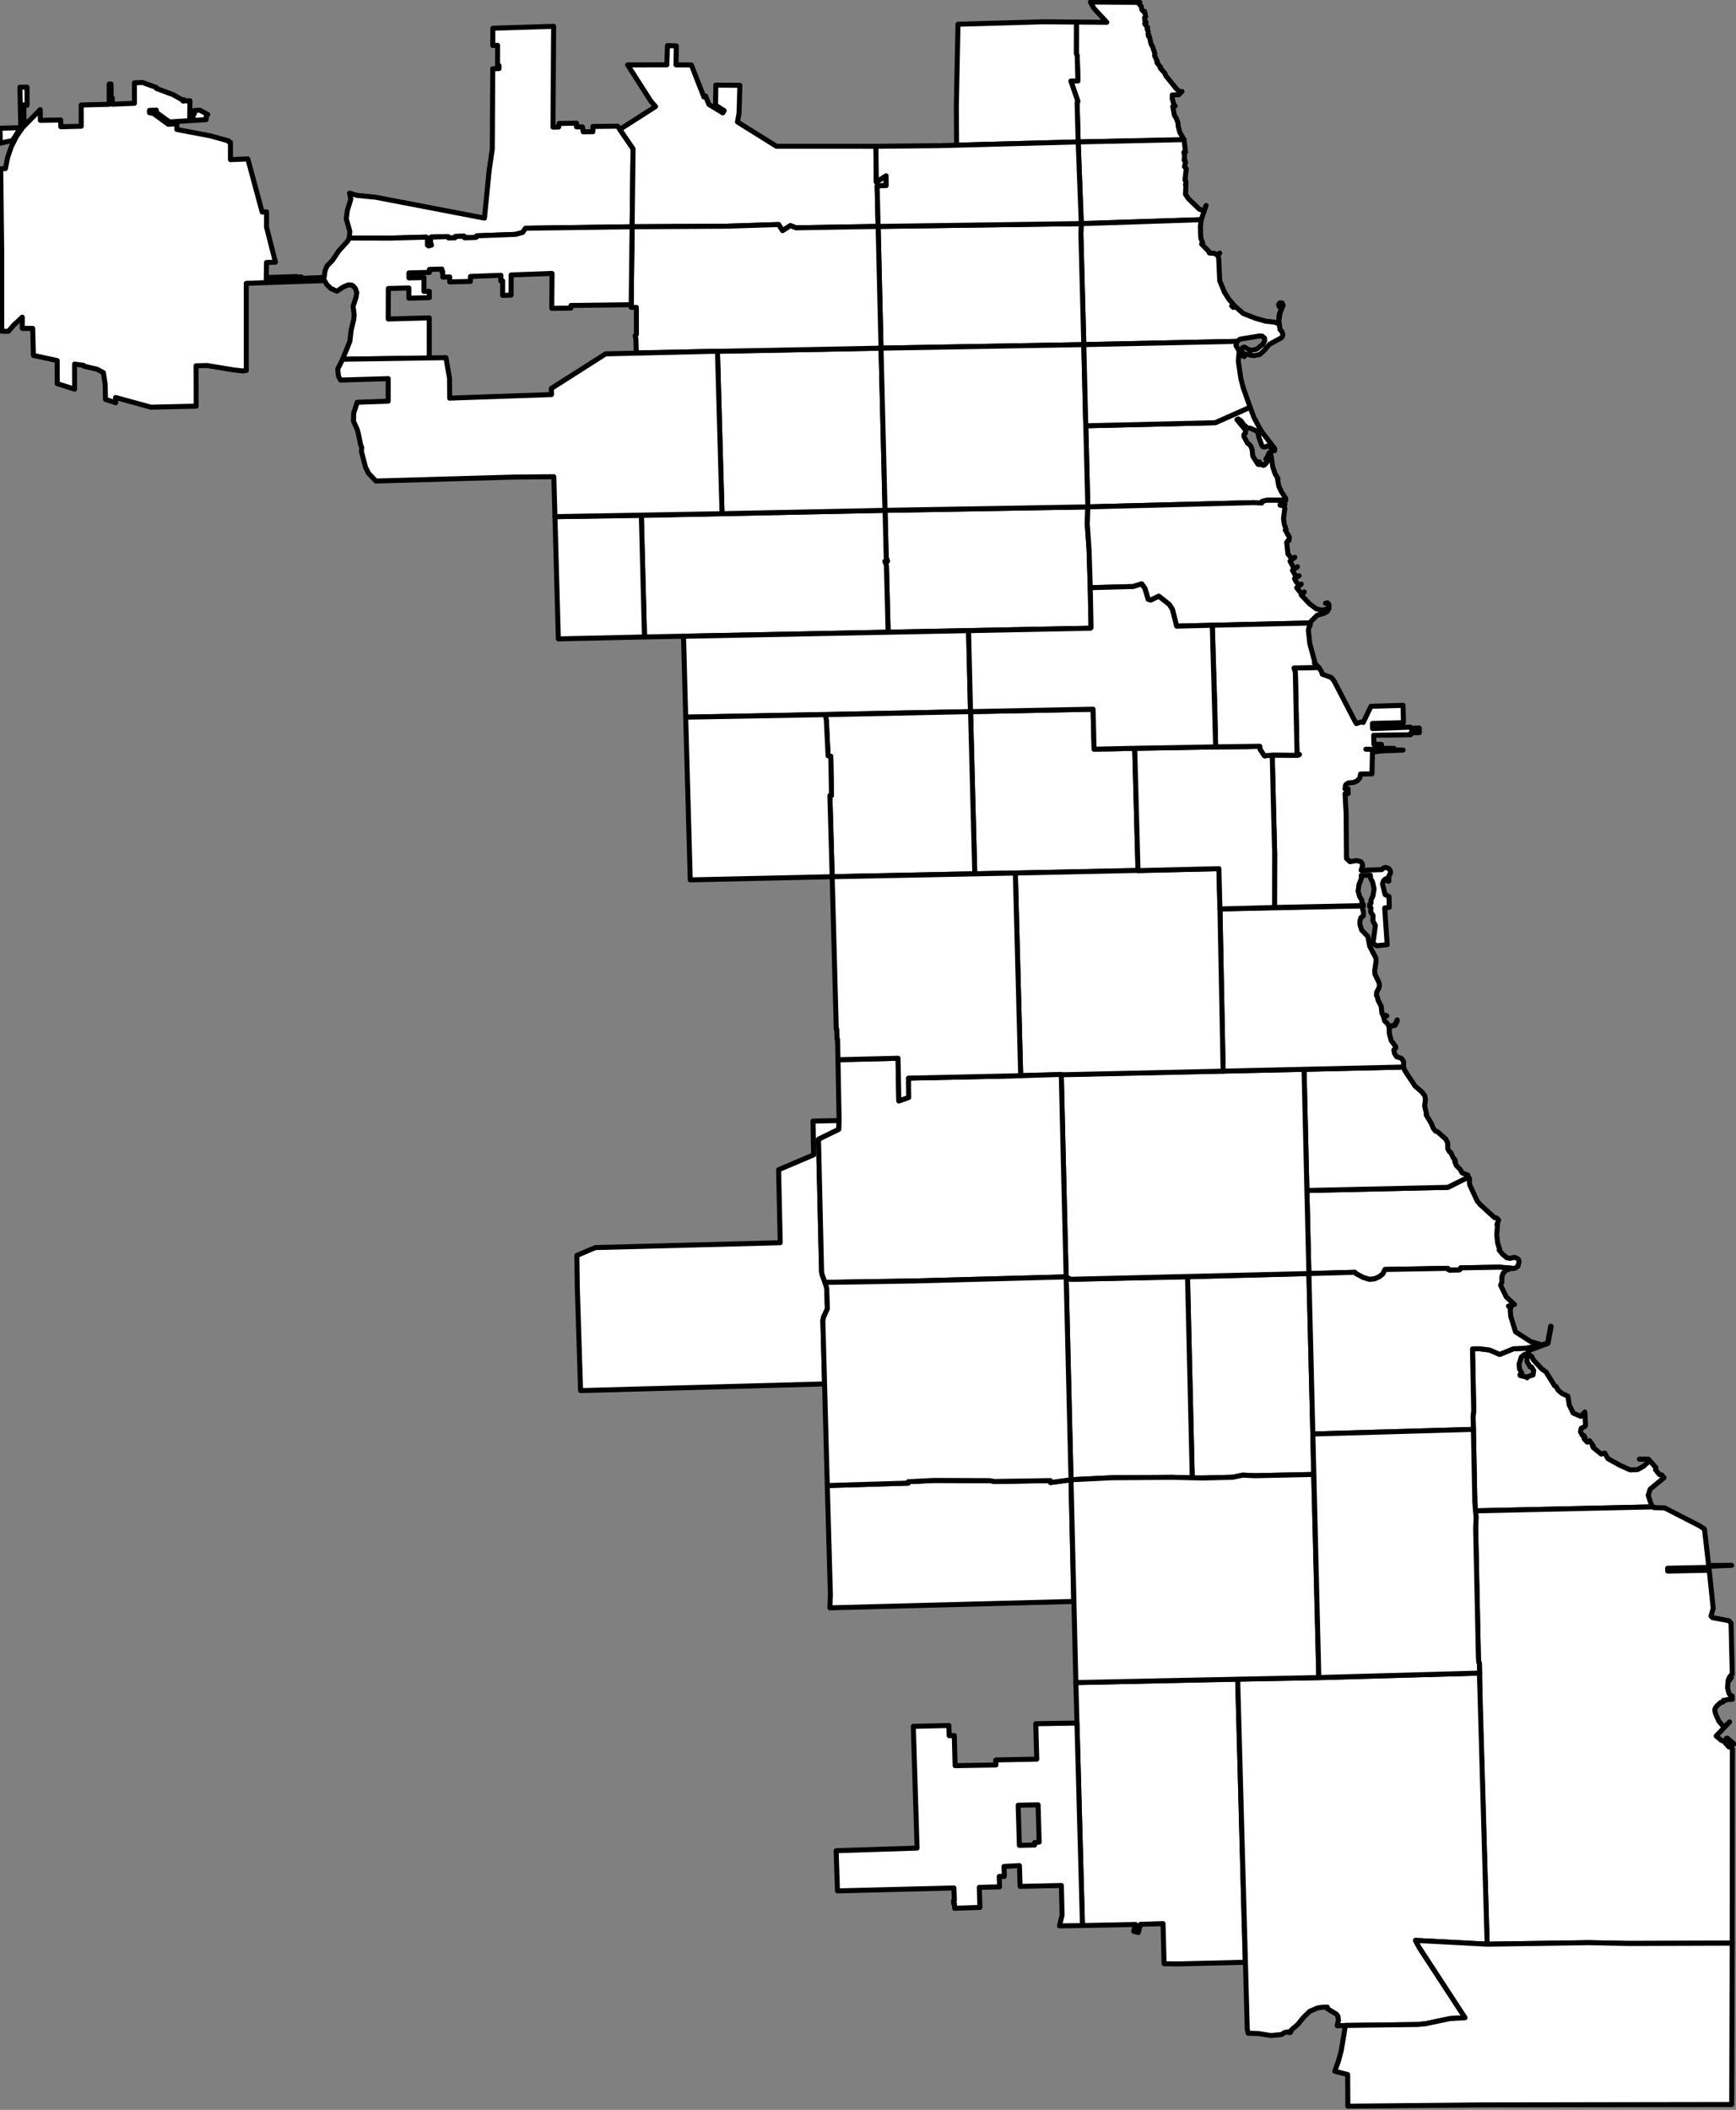 <svg width="346.811" 
    xmlns="http://www.w3.org/2000/svg" baseProfile="full" version="1.1" height="421.285">
    <rect width="100%" height="100%" style="fill:#808080;stroke:none;opacity:1;fill-opacity:1"/>
    <defs>
        <style type="text/css"><![CDATA[polyline,line,rect,path,polygon,.polygon{fill:white;stroke:#000;stroke-width:1px;stroke-linejoin:round;}]]></style>
    </defs>
    <g fill_rule="evenodd" transform="scale(1,-1) translate(-49.627,-584.161)">
        <g id="zipcodes" class="ZIP name">
            <polygon points="267.435,466.816 267.594,458.846 267.495,458.725 227.055,457.933 226.710,471.255 226.393,472.102 226.919,472.113 226.670,472.842 226.440,482.260 266.948,482.950 266.836,479.532 267.201,474.337 267.435,466.816" id="60647" class="zipcodes"/>
            <polygon points="226.594,472.104 226.393,472.102 226.710,471.255 227.055,457.933 178.379,456.974 177.749,481.246 226.440,482.260 226.670,472.842 226.919,472.113 226.594,472.104" id="60639" class="zipcodes"/>
            <polygon points="178.379,456.974 161.170,456.591 160.493,480.998 177.749,481.246 178.379,456.974" id="60707" class="zipcodes"/>
            <polygon points="243.516,442.067 186.613,440.961 186.181,457.112 243.125,458.240 243.516,442.067" id="60651" class="zipcodes"/>
            <polygon points="213.141,356.675 213.761,330.291 213.824,329.780 214.764,327.197 214.920,322.843 214.143,321.141 214.017,320.535 214.368,307.831 165.616,306.499 164.960,327.042 164.872,333.484 168.558,335.055 205.498,336.024 205.173,350.599 212.162,353.566 212.052,360.306 217.267,360.420 217.197,358.658 213.141,356.675" id="60638" class="zipcodes"/>
            <polygon points="263.590,288.700 264.124,264.400 215.416,263.122 215.520,265.723 214.899,287.539 231.053,288.026 231.051,288.303 236.200,288.560 247.314,288.523 248.293,288.354 259.456,288.529 259.497,288.140 263.590,288.700" id="60652" class="zipcodes"/>
            <polygon points="278.114,581.823 278.277,581.901 278.514,580.824 278.284,580.618 278.352,579.980 278.593,579.726 278.412,579.698 278.311,579.395 278.892,578.684 278.786,578.367 279.010,577.895 278.978,577.327 279.132,577.247 279.055,576.931 279.295,576.702 279.582,575.347 279.898,574.833 280.329,573.466 280.290,573.010 280.864,571.797 280.749,571.731 280.798,571.574 281.520,570.704 281.412,570.609 281.544,570.417 282.295,569.596 282.516,569.064 284.592,566.475 285.497,565.687 285.752,565.900 285.106,565.239 283.823,565.203 283.803,564.466 284.184,563.136 284.396,563.002 283.921,562.907 284.250,561.117 284.627,560.524 284.965,559.588 284.997,558.966 285.321,557.735 286.133,556.344 285.232,556.207 265.018,555.818 264.809,563.370 264.820,563.750 264.959,563.938 263.559,567.975 264.969,568.014 264.819,573.090 264.655,573.415 264.670,579.755 270.742,579.710 268.144,582.524 267.464,583.755 277.345,583.692 277.230,583.325 277.624,582.890 277.749,582.208 278.114,581.823" id="60626" class="zipcodes"/>
            <polygon points="258.097,579.811 264.670,579.755 264.655,573.415 264.819,573.090 264.969,568.014 263.559,567.975 264.959,563.938 264.820,563.750 264.809,563.370 265.018,555.818 240.729,555.168 240.684,563.089 241.011,579.320 258.097,579.811" id="60645" class="zipcodes"/>
            <polygon points="286.177,556.284 286.464,553.788 286.306,553.890 286.131,553.731 286.282,553.095 286.189,552.164 286.363,552.166 286.468,551.694 286.255,550.898 286.617,550.471 286.360,548.234 286.506,548.094 286.549,547.456 286.453,547.267 286.548,547.047 286.459,545.361 287.097,544.435 289.232,542.392 290.131,542.061 290.575,543.142 289.603,540.294 265.642,539.517 265.018,555.818 286.177,556.284" id="60660" class="zipcodes"/>
            <polygon points="289.603,540.294 289.445,539.027 289.487,537.065 289.577,536.425 289.885,535.730 289.676,535.434 291.091,533.991 291.234,533.644 292.257,533.563 292.821,533.241 293.297,533.619 292.845,533.210 293.093,532.628 293.296,528.116 294.230,525.836 295.110,524.444 296.231,523.129 296.135,523.037 295.911,523.283 295.697,523.073 296.032,522.772 296.289,523.065 298.012,521.549 300.553,520.571 302.489,520.029 304.242,519.835 305.060,519.516 305.179,521.323 305.900,523.244 305.714,523.596 305.343,523.617 305.132,523.336 305.190,522.935 305.056,523.327 305.305,523.678 305.762,523.657 305.971,523.189 305.347,521.680 305.114,520.126 305.345,518.359 305.709,517.982 305.897,517.480 305.865,517.114 305.636,516.718 303.230,515.416 302.104,514.094 301.236,513.360 299.970,513.143 298.367,513.492 298.202,512.960 298.316,513.513 297.782,513.830 297.652,514.193 297.835,514.729 298.225,514.851 299.423,514.182 300.668,514.416 301.898,515.411 302.295,516.138 302.243,516.636 301.815,517.032 301.260,517.078 297.401,516.451 296.746,515.999 266.144,515.350 265.557,537.477 265.629,539.504 289.603,540.294" id="60640" class="zipcodes"/>
            <polygon points="266.144,515.350 225.633,514.642 225.055,538.949 265.642,539.517 265.557,537.477 266.144,515.350" id="60625" class="zipcodes"/>
            <polygon points="226.440,482.260 193.874,481.594 192.960,514.033 225.633,514.642 226.440,482.260" id="60641" class="zipcodes"/>
            <polygon points="300.171,500.720 301.621,498.059 304.291,494.578 304.267,494.187 303.742,494.135 303.456,494.901 303.093,495.208 302.322,494.894 301.909,494.968 301.690,495.260 301.035,497.094 301.152,497.259 300.700,498.088 299.434,498.658 298.493,498.749 298.291,498.884 298.427,499.103 298.257,499.108 297.589,500.087 296.989,500.516 296.729,500.389 298.473,498.249 298.413,497.620 298.145,497.404 298.137,497.010 298.867,495.640 299.263,495.394 299.590,494.914 299.763,494.434 299.906,493.081 300.934,491.462 301.068,491.943 301.248,491.911 301.183,491.387 301.991,491.411 302.025,491.227 302.300,491.363 302.697,491.827 302.864,492.427 302.543,492.451 302.556,492.615 302.880,492.487 302.929,493.234 303.138,493.434 303.132,493.731 303.509,493.469 303.890,490.953 304.367,489.532 304.946,488.601 304.835,488.541 305.111,487.052 305.657,485.912 306.497,484.643 306.474,484.267 302.747,484.273 301.798,484.058 301.693,483.721 300.158,483.801 266.948,482.950 266.542,499.142 292.387,499.755 299.370,502.853 300.171,500.720" id="60657" class="zipcodes"/>
            <polygon points="348.177,341.047 348.582,340.987 349.016,340.562 348.670,339.628 348.802,339.555 348.638,337.598 348.825,335.958 349.242,334.643 349.118,334.563 349.784,333.749 350.646,333.022 351.305,332.894 352.135,333.111 352.714,332.914 353.005,332.626 353.097,332.218 352.869,331.328 352.271,330.931 351.868,330.885 349.145,331.141 341.428,331.007 341.346,330.699 340.889,330.556 339.160,330.540 338.855,330.908 326.325,330.681 325.866,329.771 325.097,329.179 324.243,328.816 323.210,328.699 321.937,329.090 320.493,329.869 320.286,330.121 311.112,329.868 310.712,346.456 338.866,347.083 342.994,349.128 343.235,348.757 343.152,348.160 343.248,347.572 344.732,344.367 345.262,343.713 348.177,341.047" id="60615" class="zipcodes"/>
            <polygon points="311.905,297.831 312.063,289.755 300.351,289.503 297.897,289.614 295.875,289.197 287.811,289.000 286.866,329.213 311.112,329.868 311.905,297.831" id="60621" class="zipcodes"/>
            <polygon points="287.811,289.000 283.773,289.182 271.659,289.093 263.590,288.700 262.615,329.202 263.526,328.723 286.866,329.213 287.811,289.000" id="60636" class="zipcodes"/>
            <polygon points="379.854,283.279 344.399,282.487 344.262,284.255 343.917,301.314 344.040,302.518 343.794,314.822 345.191,314.855 347.201,314.607 349.230,313.725 351.955,314.842 354.474,314.966 357.735,315.643 358.803,315.995 359.412,319.345 359.505,319.317 358.880,315.918 354.918,314.467 355.025,313.994 354.065,313.660 353.548,313.195 353.102,311.811 353.181,310.854 353.670,309.911 353.597,309.724 353.280,309.662 353.310,309.500 354.615,309.197 354.706,309.053 354.830,309.286 355.893,309.615 356.024,310.489 355.570,311.233 355.294,311.231 354.695,312.306 354.688,312.970 354.812,313.290 355.267,313.443 355.623,313.335 355.971,312.617 357.581,310.868 358.487,310.213 360.152,307.518 360.542,307.252 360.896,306.593 361.677,305.927 362.861,305.372 363.124,303.616 363.912,302.017 365.421,301.354 366.241,302.227 366.374,299.567 366.233,299.324 365.503,298.971 365.366,298.295 365.777,297.517 366.009,297.538 366.221,297.268 366.283,297.050 366.096,296.909 366.208,296.720 366.734,296.203 367.168,296.499 367.908,295.501 367.801,295.426 367.884,295.162 369.524,293.814 370.219,294.020 370.865,292.901 373.336,291.537 375.304,290.664 376.777,290.722 377.960,291.384 378.946,292.283 379.334,292.224 378.862,292.782 377.136,292.807 378.953,292.807 380.414,291.138 380.361,290.705 381.180,289.693 381.597,289.662 382.057,289.105 379.273,286.807 378.903,285.580 379.492,283.809 379.854,283.279" id="60649" class="zipcodes"/>
            <polygon points="380.055,283.131 382.180,283.079 389.192,279.482 390.139,278.859 390.936,271.904 391.095,271.567 395.574,271.606 391.062,271.426 390.398,271.186 382.772,271.030 382.796,270.457 391.092,270.624 391.883,263.033 391.443,261.474 391.760,261.159 395.003,260.553 395.449,260.081 395.690,249.869 395.247,249.450 395.500,249.153 395.402,249.069 395.172,249.331 394.913,248.779 395.185,248.700 394.850,248.559 394.755,247.129 395.023,246.077 395.349,245.594 395.683,245.526 395.717,244.877 394.598,244.791 394.093,244.548 393.940,244.682 394.012,244.514 393.787,244.288 393.363,244.222 392.623,243.550 392.254,243.015 392.204,242.658 392.325,242.044 393.042,240.441 394.068,239.261 395.160,240.347 392.478,237.529 393.485,236.677 393.949,236.477 394.287,236.447 394.570,236.809 394.487,237.036 394.693,237.105 396.040,235.946 395.524,235.913 394.879,236.580 394.307,236.135 394.684,235.712 395.106,236.066 395.216,235.924 394.760,235.633 395.015,235.348 395.440,235.713 395.505,235.633 395.310,235.447 395.375,235.239 395.716,234.969 395.680,196.171 375.079,196.106 367.019,196.263 346.721,195.966 345.323,242.817 345.178,252.081 345.054,252.234 344.976,253.176 344.427,278.959 344.514,281.242 344.399,282.487 379.854,283.279 380.055,283.131" id="60617" class="zipcodes"/>
            <polygon points="298.172,200.434 298.408,192.354 285.016,192.029 282.183,192.061 281.972,200.068 277.471,199.932 277.024,198.292 276.117,198.539 276.489,199.905 265.877,199.686 264.558,248.197 296.884,248.901 298.172,200.434" id="60643" class="zipcodes"/>
            <polygon points="268.006,442.250 268.200,434.567 276.314,434.744 276.977,410.321 244.363,409.695 243.516,442.067 267.998,442.553 268.006,442.250" id="60612" class="zipcodes"/>
            <polygon points="244.363,409.695 215.877,409.108 215.414,425.317 215.741,425.322 215.598,433.146 215.057,433.238 214.712,440.288 214.515,441.465 243.516,442.067 244.363,409.695" id="60624" class="zipcodes"/>
            <polygon points="215.877,409.108 187.520,408.472 186.613,440.961 214.515,441.465 214.712,440.288 215.057,433.238 215.598,433.146 215.741,425.322 215.414,425.317 215.877,409.108" id="60644" class="zipcodes"/>
            <polygon points="330.056,370.968 330.288,370.376 332.315,367.317 333.745,366.064 334.261,365.374 334.395,364.627 334.240,363.329 334.596,361.762 334.539,361.558 335.597,359.792 335.948,358.884 336.392,358.320 336.803,358.191 338.476,356.696 338.832,355.964 338.866,354.741 339.239,354.136 339.452,354.053 339.927,352.995 340.288,352.602 340.383,352.299 340.241,352.268 340.563,351.461 341.402,350.572 341.715,349.973 342.863,349.533 342.994,349.128 338.866,347.083 310.712,346.456 310.142,370.641 330.024,371.104 330.056,370.968" id="60653" class="zipcodes"/>
            <polygon points="310.142,370.521 311.112,329.868 263.526,328.723 262.615,329.202 261.642,369.634 310.142,370.641 310.142,370.521" id="60609" class="zipcodes"/>
            <g fill_rule="evenodd" id="60666">
                <polygon points="86.171,564.140 86.171,563.986 86.354,563.995 86.353,564.242 86.729,564.012 87.570,564.050 87.531,560.724 88.193,560.757 88.167,561.418 88.455,561.432 88.425,562.095 89.565,562.147 91.134,561.305 90.815,560.885 90.813,560.275 83.481,559.821 80.852,561.724 80.854,562.181 79.482,562.119 79.481,561.661 80.266,561.506 83.228,559.351 84.969,559.431 84.956,558.304 91.635,557.041 95.313,556.019 95.318,555.835 95.668,555.722 95.664,552.283 99.134,552.433 102.003,541.817 102.876,541.855 102.876,538.786 104.653,531.812 102.869,531.749 102.810,527.733 98.822,527.580 98.833,510.192 98.134,510.093 96.298,510.300 90.975,511.177 88.792,511.123 88.820,503.063 79.783,502.857 72.716,504.797 72.730,503.754 70.699,504.412 70.640,507.396 70.282,509.763 68.984,510.450 66.324,511.056 66.324,511.211 64.524,511.467 64.530,506.457 61.060,507.555 61.053,512.167 56.305,513.191 56.159,518.586 54.072,518.585 54.077,520.834 52.386,519.257 51.291,518.005 49.972,518.010 49.965,533.951 49.773,550.450 50.709,550.497 51.136,552.669 51.873,554.845 52.924,556.935 54.138,558.685 57.658,562.269 57.693,560.137 61.752,560.200 61.768,558.850 65.852,558.949 65.852,563.195 71.436,563.335 71.432,567.367 71.814,567.385 71.820,564.649 72.048,564.661 72.052,563.350 76.487,563.533 76.477,567.613 78.075,567.691 80.866,566.696 80.865,566.501 84.205,565.258 86.171,564.140" class="zipcodes"/>
                <polygon points="55.034,563.309 54.998,563.106 54.368,563.218 54.429,559.864 54.772,559.874 53.774,558.724 53.608,566.737 55.022,566.762 55.034,563.309" class="zipcodes"/>
                <polygon points="49.799,555.599 49.695,555.577 49.615,558.556 53.733,558.670 52.131,556.111 49.799,555.599" class="zipcodes"/>
            </g>
            <polygon points="266.542,499.142 266.948,482.950 226.440,482.260 225.633,514.642 266.144,515.350 266.542,499.142" id="60618" class="zipcodes"/>
            <polygon points="330.024,371.104 293.977,370.280 293.346,402.667 322.035,403.273 321.794,402.874 321.999,402.073 322.014,401.317 321.503,400.939 321.309,400.233 321.301,399.590 321.660,398.440 322.884,397.188 323.262,395.206 324.496,392.889 324.536,392.292 324.259,390.344 324.306,389.653 325.104,387.994 325.215,387.427 325.107,386.915 324.641,386.022 324.608,385.395 324.804,385.081 324.927,384.425 325.556,383.252 325.704,381.836 325.974,381.315 326.425,381.436 326.679,381.320 325.996,381.252 326.242,380.307 326.824,379.746 327.123,379.182 328.322,379.549 328.754,380.515 328.747,380.211 328.358,379.460 327.141,379.089 327.200,377.692 327.552,376.392 328.469,375.142 328.481,374.941 328.077,374.507 328.217,373.812 328.649,373.148 329.480,372.898 329.764,372.637 330.022,372.195 330.024,371.104" id="60616" class="zipcodes"/>
            <polygon points="293.346,402.667 293.977,370.280 253.536,369.375 252.467,409.840 293.136,410.711 293.346,402.667" id="60608" class="zipcodes"/>
            <polygon points="305.720,483.866 305.690,483.523 305.361,483.434 305.359,483.281 305.829,483.227 305.980,483.447 305.843,483.219 306.166,482.976 306.303,482.646 306.043,480.662 306.194,479.474 306.562,478.441 306.384,478.345 307.220,476.884 307.149,476.243 307.002,476.308 306.674,475.849 306.929,473.551 307.743,472.524 308.295,472.886 307.349,472.130 308.139,470.618 308.827,470.993 307.824,470.279 308.627,468.923 309.149,469.194 308.244,468.648 308.468,468.144 309.133,467.257 309.592,467.535 308.675,466.808 309.680,465.518 310.186,465.965 309.591,465.352 311.213,463.625 312.605,462.578 313.819,462.308 314.743,462.605 314.852,462.403 314.782,462.136 315.078,462.733 315.079,463.454 314.863,463.718 314.429,463.706 314.838,463.783 315.121,463.480 315.117,462.678 314.789,462.068 314.213,461.720 312.748,461.303 311.398,459.951 311.394,459.765 284.688,459.137 283.844,462.493 283.186,463.489 281.121,465.113 279.550,464.342 278.988,464.501 278.366,466.632 277.704,467.577 275.938,467.028 267.435,466.816 267.201,474.337 266.836,479.532 266.948,482.950 300.158,483.801 301.693,483.721 301.798,484.058 302.747,484.273 306.474,484.267 306.276,483.971 306.301,483.372 306.261,483.972 305.720,483.866" id="60614" class="zipcodes"/>
            <polygon points="118.797,540.470 119.032,542.205 119.711,544.371 119.462,545.602 120.882,545.156 124.687,544.774 146.410,540.607 147.354,550.164 147.975,554.397 148.066,570.431 149.329,570.465 149.327,571.074 149.022,571.065 149.038,575.112 148.076,575.079 148.086,578.523 160.229,578.907 160.100,558.773 161.235,558.799 161.311,559.509 164.804,559.564 164.799,558.822 165.981,558.821 166.131,557.840 166.518,557.843 168.069,557.866 168.081,558.905 173.017,558.961 176.099,554.449 175.910,538.885 154.614,538.587 154.050,537.756 152.648,537.365 144.864,537.071 144.740,536.757 143.510,536.706 142.414,536.689 142.356,536.990 140.624,536.950 140.554,536.696 140.219,536.676 139.214,536.659 139.132,536.914 135.768,536.824 135.656,536.699 135.649,535.701 135.840,535.217 135.240,535.056 135.015,535.216 135.009,536.630 134.760,536.813 127.639,536.615 119.387,536.635 119.520,537.950 118.797,540.470" id="60631" class="zipcodes"/>
            <polygon points="173.448,558.317 180.599,562.887 179.685,563.912 175.012,571.203 182.845,571.217 182.970,575.049 184.735,574.991 184.678,571.211 187.746,571.193 190.240,564.797 190.580,564.999 191.229,563.319 194.030,561.620 194.301,562.077 192.577,563.150 192.634,567.166 197.437,567.125 197.269,561.535 196.955,559.809 204.732,554.959 224.610,554.950 224.700,547.815 226.642,549.067 226.666,547.097 224.858,547.061 225.055,538.949 208.657,538.670 207.524,539.108 205.961,538.098 205.161,539.326 194.836,538.994 175.910,538.885 176.099,554.449 173.448,558.317" id="60646" class="zipcodes"/>
            <polygon points="345.201,249.281 346.721,195.966 332.410,196.719 333.450,194.841 342.320,181.280 339.326,181.113 334.377,180.070 332.267,179.891 316.770,179.686 317.013,180.795 316.905,181.602 316.615,181.994 314.806,183.084 314.795,183.400 313.753,183.376 312.807,183.219 311.268,182.549 310.026,181.333 308.887,179.934 307.548,178.770 307.501,178.418 307.288,178.279 307.025,178.459 306.245,178.322 305.682,177.933 303.555,177.722 301.053,178.118 298.980,178.178 298.800,178.984 296.884,248.901 312.964,249.165 345.213,250.098 345.201,249.281" id="60628" class="zipcodes"/>
            <polygon points="332.709,196.703 346.721,195.966 367.019,196.263 375.079,196.106 395.680,196.171 395.583,163.952 345.913,163.872 318.897,163.614 318.857,169.936 316.283,170.603 317.000,172.574 317.573,174.708 318.414,179.740 332.803,179.925 334.377,180.070 339.326,181.113 342.309,181.279 333.066,195.441 332.410,196.719 332.709,196.703" id="60827" class="zipcodes"/>
            <polygon points="205.161,539.326 205.961,538.098 207.524,539.108 208.657,538.670 225.055,538.949 225.633,514.642 176.743,513.694 176.665,516.441 176.533,517.122 176.764,517.396 176.758,522.765 175.719,522.792 175.910,538.885 194.836,538.994 205.161,539.326" id="60630" class="zipcodes"/>
            <polygon points="102.810,527.733 102.866,528.740 108.906,528.941 108.904,528.656 109.542,528.677 109.541,528.862 109.828,528.872 109.828,528.580 114.371,528.755 114.579,530.173 115.003,531.099 116.062,532.203 117.309,534.061 119.114,536.060 119.387,536.635 127.639,536.615 134.760,536.813 135.009,536.630 135.015,535.216 135.240,535.056 135.840,535.217 135.649,535.701 135.656,536.699 135.768,536.824 139.132,536.914 139.214,536.659 140.219,536.676 140.554,536.696 140.624,536.950 142.356,536.990 142.414,536.689 143.510,536.706 144.740,536.757 144.864,537.071 152.648,537.365 154.050,537.756 154.614,538.587 175.910,538.885 175.721,523.323 163.689,523.166 163.676,522.637 159.852,522.598 159.910,529.561 151.746,529.266 151.725,525.235 150.039,525.174 150.049,528.074 149.664,528.074 149.690,529.188 143.609,528.966 143.605,527.976 139.472,527.872 139.476,528.863 138.070,528.829 138.072,529.936 137.892,529.931 137.894,530.437 135.408,530.367 135.406,529.768 131.325,529.671 131.330,528.669 134.328,528.737 134.318,525.963 135.398,525.987 135.399,524.728 131.306,524.621 131.313,526.656 127.204,526.553 127.184,520.463 135.380,520.690 135.382,512.651 118.073,512.431 119.524,516.016 119.780,518.283 120.306,520.397 120.379,521.332 120.168,523.007 120.750,524.774 120.904,525.741 120.628,526.548 120.202,527.042 119.885,527.237 119.179,527.275 118.143,526.826 116.936,526.016 115.689,526.577 114.932,527.331 114.459,528.135 102.810,527.733" id="60656" class="zipcodes"/>
            <path d="M 264.774,240.117 265.877,199.686 261.290,199.616 261.803,201.770 261.663,207.688 253.418,207.501 253.287,211.657 250.200,211.488 250.270,209.505 249.249,209.489 249.316,207.408 245.266,207.311 245.390,203.303 240.335,203.133 240.304,204.054 240.146,204.050 240.129,204.678 240.282,204.682 240.196,207.189 216.933,206.602 216.668,214.629 232.835,215.152 232.084,239.457 239.196,239.622 239.247,237.597 240.268,237.619 240.433,231.603 248.248,231.740 248.588,231.747 248.544,232.717 248.688,232.753 256.745,232.914 256.546,239.980 264.774,240.117 z M 253.032,223.710 253.275,215.700 256.332,215.760 256.318,216.251 257.230,216.345 257.013,223.784 253.032,223.710 z" class="polygon zipcodes" id="60655" fill_rule="evenodd"/>
            <polygon points="265.642,539.517 225.055,538.949 224.858,547.061 226.666,547.097 226.642,549.067 224.700,547.815 224.610,554.950 237.000,555.072 265.018,555.818 265.642,539.517" id="60659" class="zipcodes"/>
            <polygon points="193.874,481.594 160.493,480.998 160.266,488.974 152.343,488.902 124.712,488.113 123.224,489.687 122.641,490.891 121.837,494.012 121.888,494.845 121.681,495.303 121.212,497.612 120.995,498.404 120.251,500.044 120.281,501.655 120.993,503.838 127.178,504.060 127.177,508.556 117.664,508.271 117.242,509.046 117.097,510.460 118.073,512.431 138.715,512.744 139.434,508.595 139.465,504.666 159.796,505.376 159.776,506.599 170.615,513.502 192.960,514.033 193.874,481.594" id="60634" class="zipcodes"/>
            <polygon points="299.370,502.853 292.387,499.755 266.542,499.142 266.144,515.350 296.746,515.999 296.550,515.167 297.183,514.057 297.113,513.183 297.604,513.134 297.100,513.110 297.009,512.036 297.536,508.500 297.987,506.762 299.370,502.853" id="60613" class="zipcodes"/>
            <polygon points="253.536,369.375 261.642,369.634 262.615,329.202 232.208,328.385 214.457,328.102 213.824,329.780 213.761,330.291 213.141,356.675 217.197,358.658 217.267,360.420 217.032,372.566 229.036,372.858 229.194,364.328 231.154,365.045 231.109,368.887 253.536,369.375" id="60632" class="zipcodes"/>
            <polygon points="253.536,369.375 231.109,368.887 231.154,365.045 229.194,364.328 229.036,372.858 217.032,372.566 216.947,376.641 216.846,376.640 216.795,378.667 216.694,378.665 215.877,409.108 252.467,409.840 253.536,369.375" id="60623" class="zipcodes"/>
            <polygon points="263.579,289.202 263.590,288.700 259.497,288.140 259.456,288.529 248.293,288.354 247.314,288.523 236.200,288.560 231.051,288.303 231.053,288.026 214.899,287.539 214.018,320.413 214.143,321.141 214.920,322.843 214.791,326.899 214.457,328.102 232.208,328.385 262.615,329.202 263.579,289.202" id="60629" class="zipcodes"/>
            <polygon points="313.096,249.207 264.558,248.197 263.590,288.700 271.659,289.093 283.773,289.182 289.980,289.045 295.875,289.197 297.897,289.614 300.351,289.503 312.063,289.755 313.096,249.207" id="60620" class="zipcodes"/>
            <polygon points="351.649,330.950 350.496,330.526 349.910,329.936 349.677,329.215 349.659,328.127 349.410,327.530 350.548,325.204 352.178,323.694 350.984,323.385 351.085,323.225 351.491,323.260 351.344,322.582 351.424,321.373 352.389,318.232 355.408,316.297 357.645,315.634 354.474,314.966 351.955,314.842 349.230,313.725 347.201,314.607 345.191,314.855 343.794,314.822 344.040,302.518 343.917,301.314 343.978,298.753 311.905,297.831 311.112,329.868 320.286,330.121 320.493,329.869 321.937,329.090 323.210,328.699 324.243,328.816 325.097,329.179 325.866,329.771 326.325,330.681 338.855,330.908 338.942,330.664 339.230,330.533 341.148,330.579 341.346,330.699 341.428,331.007 349.145,331.141 351.649,330.950" id="60637" class="zipcodes"/>
            <polygon points="344.399,282.487 344.514,281.242 344.427,278.959 344.976,253.176 345.054,252.234 345.178,252.081 345.213,250.098 313.096,249.207 311.905,297.831 343.978,298.753 344.262,284.255 344.399,282.487" id="60619" class="zipcodes"/>
            <path d="M 320.324,440.135 320.596,439.680 321.477,439.995 321.970,439.906 323.512,443.135 329.924,443.323 330.002,439.873 323.803,439.713 323.829,438.685 331.365,438.967 331.476,438.742 333.162,438.788 333.187,437.873 331.493,437.826 331.499,437.489 331.368,437.447 324.052,437.345 324.101,435.542 325.612,435.526 325.626,434.755 325.741,434.717 328.096,434.731 327.651,434.519 322.494,434.561 329.941,434.391 325.498,434.210 323.809,433.964 323.725,430.102 323.725,429.951 323.713,429.643 321.430,429.609 321.292,428.817 320.741,428.234 320.006,427.919 318.970,427.818 318.532,427.539 318.453,427.433 318.321,426.657 318.939,426.663 318.969,425.720 318.342,425.705 318.463,423.270 318.550,421.867 318.620,412.758 319.337,412.101 320.620,412.332 321.478,412.115 321.736,411.794 321.847,411.366 321.557,410.388 325.657,410.524 326.012,410.842 326.477,410.953 326.996,410.794 327.350,410.381 327.426,409.843 327.072,409.222 327.082,408.237 326.876,408.226 326.631,408.700 326.395,408.664 325.992,408.252 325.811,407.654 326.339,405.546 327.116,405.140 327.173,403.002 326.253,402.862 326.753,395.534 324.684,395.328 324.198,395.561 323.939,395.979 324.390,399.365 323.897,400.295 323.925,401.390 323.431,402.097 323.522,402.745 323.439,403.041 323.267,403.124 323.259,403.618 323.529,403.838 323.515,404.447 323.897,405.240 324.133,406.681 323.836,408.045 323.424,408.803 323.394,409.409 321.577,409.377 321.596,408.751 321.102,407.486 320.940,406.233 321.237,405.171 321.689,404.413 321.702,403.804 321.990,403.594 321.989,403.401 321.834,403.332 304.255,402.965 304.277,413.765 304.070,421.526 304.004,424.183 304.008,424.343 303.937,427.185 303.866,429.988 303.789,433.385 308.742,433.389 308.407,449.893 308.148,450.789 313.103,450.893 313.710,449.912 313.763,449.553 315.616,448.863 316.119,448.243 320.324,440.135 z M 309.225,433.511 308.873,433.389 309.063,433.390 309.225,433.511 z" class="polygon zipcodes" id="12311" fill_rule="evenodd"/>
            <polygon points="304.070,421.526 304.277,413.765 304.255,402.965 293.346,402.667 293.136,410.711 276.977,410.321 276.314,434.744 292.485,435.028 298.800,435.052 301.298,435.156 301.399,434.504 302.240,433.246 303.789,433.385 304.070,421.526" id="6761" class="zipcodes"/>
            <polygon points="292.317,443.190 291.814,459.316 311.394,459.765 311.368,459.262 311.089,458.809 311.007,458.283 311.296,455.631 312.339,451.803 312.214,451.772 313.103,450.893 308.148,450.789 308.407,449.893 308.535,443.568 308.743,433.345 303.952,433.392 302.240,433.246 301.399,434.504 301.298,435.156 292.485,435.028 292.317,443.190" id="60610" class="zipcodes"/>
            <polygon points="276.314,434.744 268.200,434.567 267.998,442.553 243.516,442.067 243.125,458.240 267.495,458.725 267.594,458.846 267.435,466.816 275.448,467.040 275.938,467.028 277.704,467.577 278.366,466.632 278.988,464.501 279.550,464.342 281.121,465.113 283.186,463.489 283.844,462.493 284.688,459.137 291.814,459.316 292.485,435.028 276.314,434.744" id="60622" class="zipcodes"/>
        </g>
    </g>
</svg>